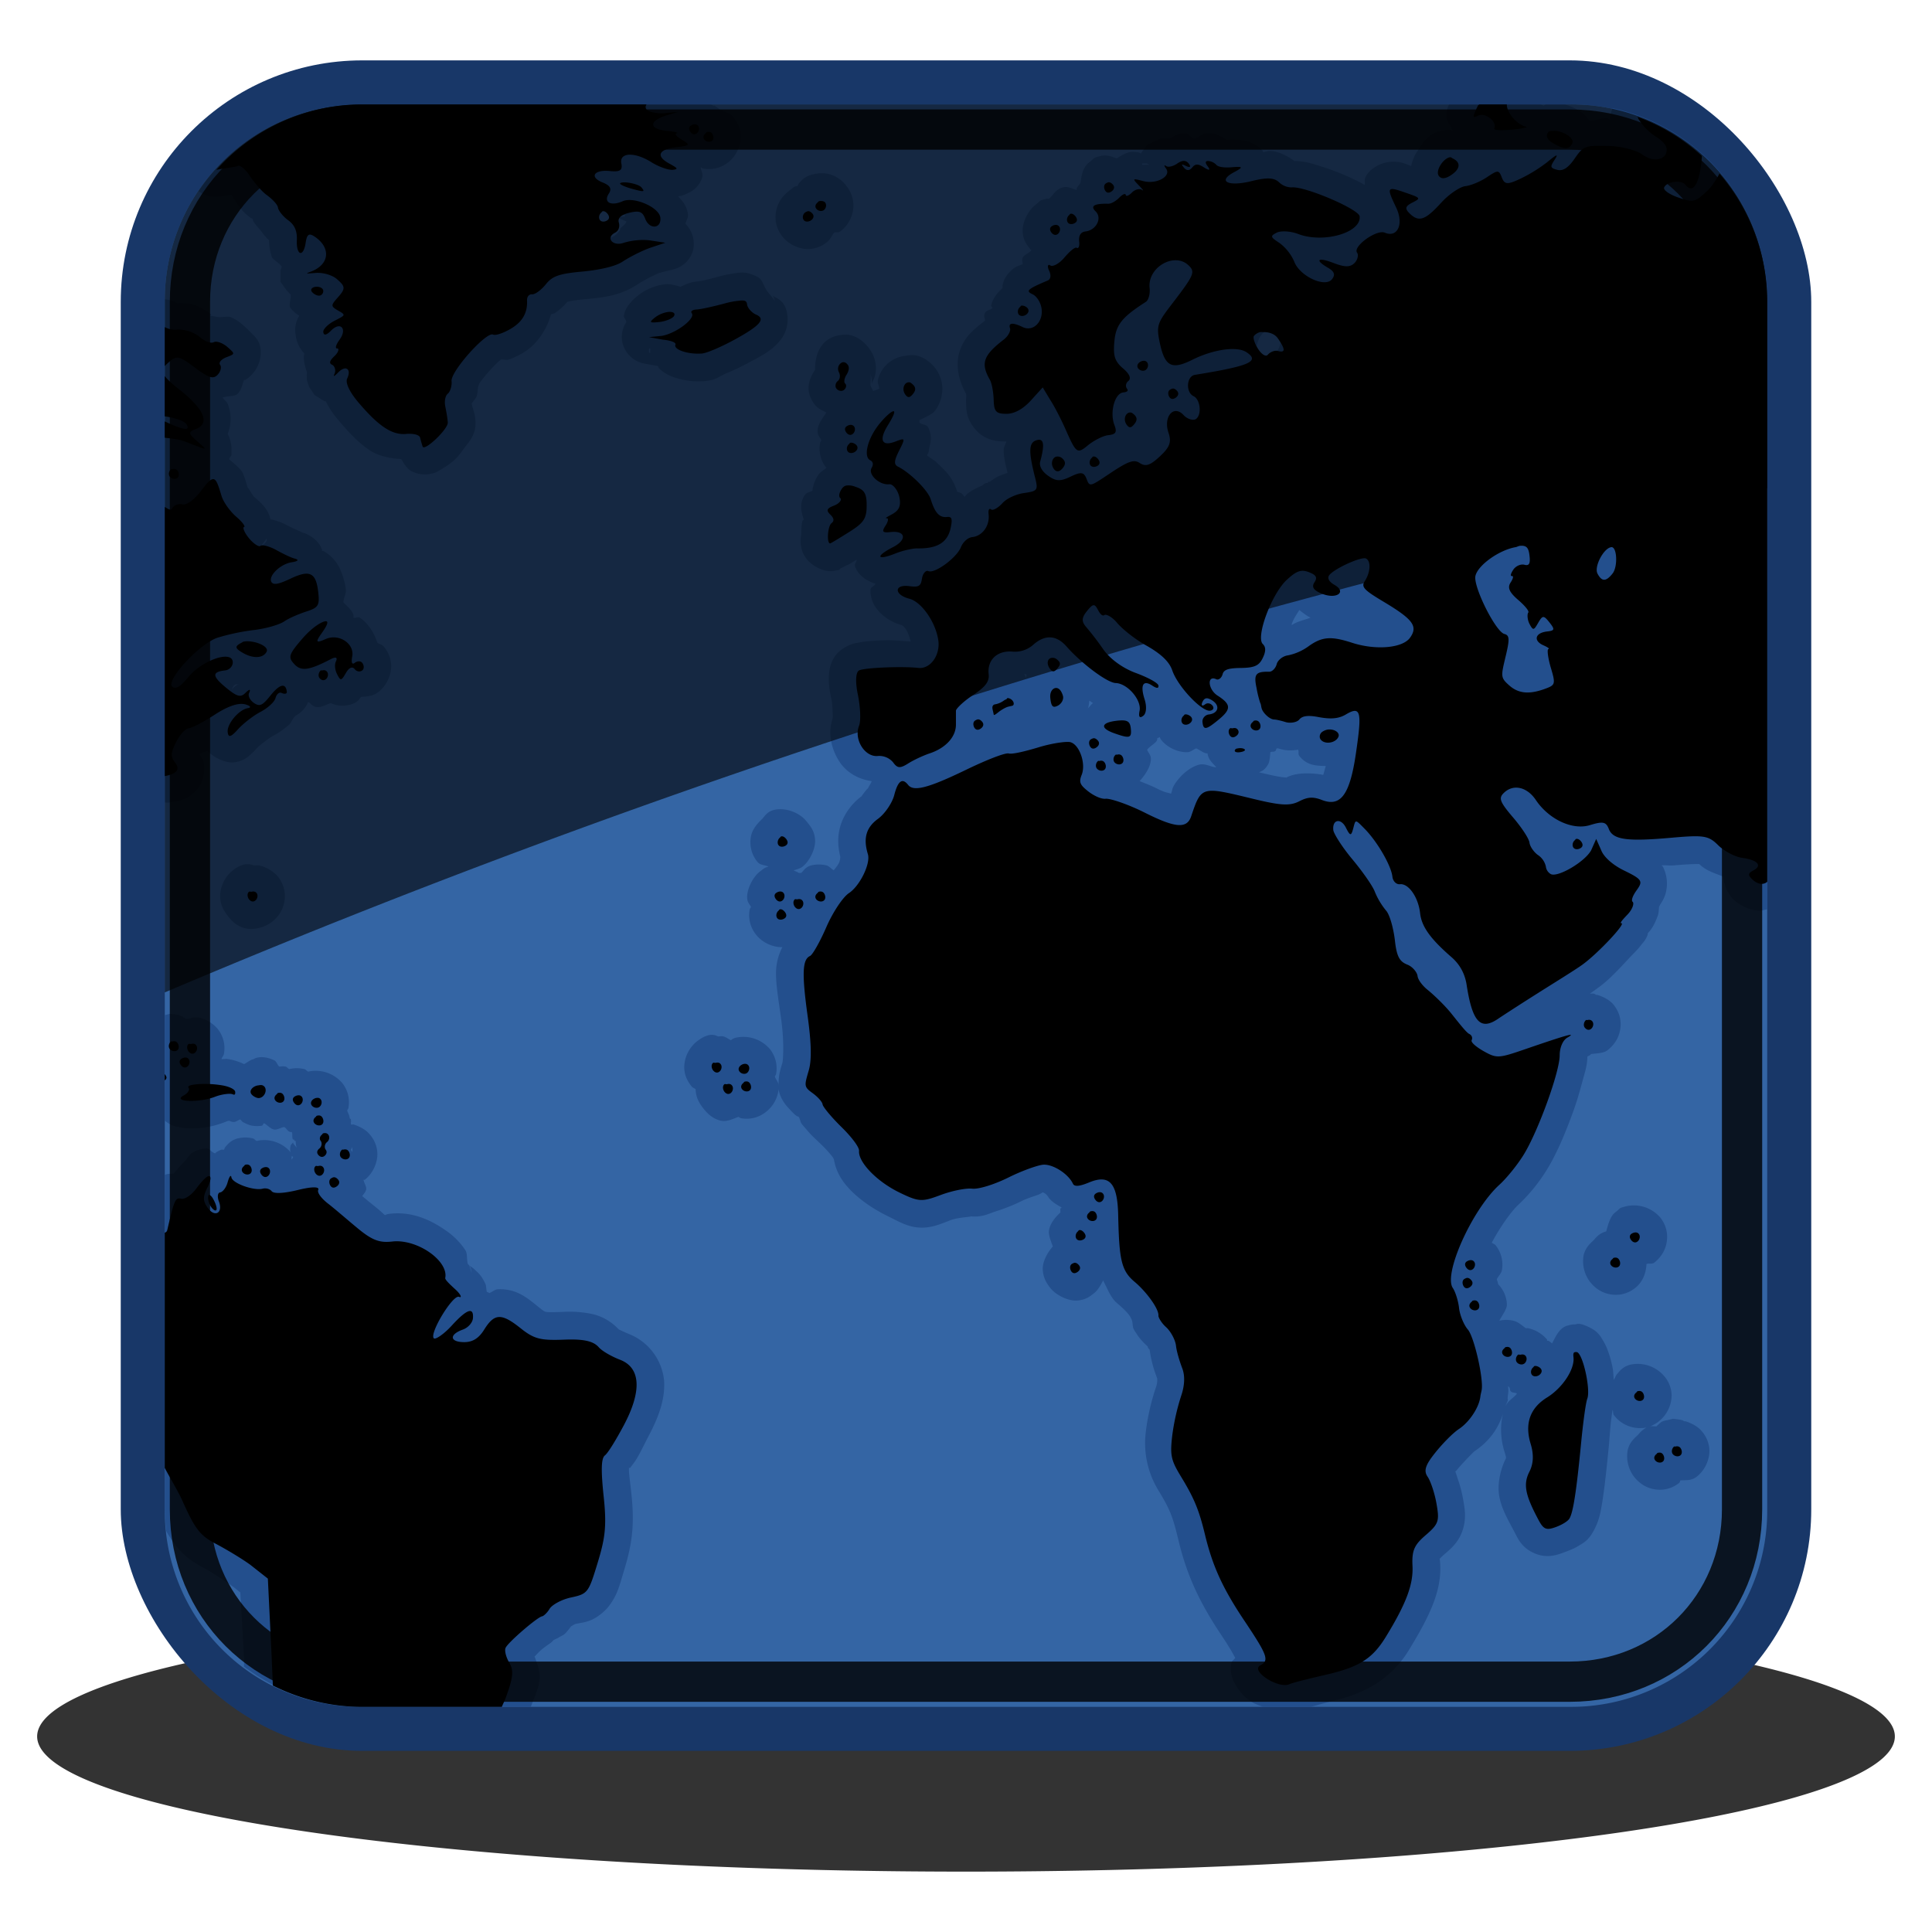   <svg xmlns="http://www.w3.org/2000/svg" version="1" viewBox="0 0 48 48">
      <defs>
        <radialGradient
          id="radialGradient2666"
          cx="24.377"
          cy="45.941"
          r="23.077"
          gradientTransform="matrix(1 0 0 .146 0 39.255)"
          gradientUnits="userSpaceOnUse"
        >
          <stop offset="0" stopColor="#2e3436"></stop>
          <stop offset="1" stopColor="#2e3436" stopOpacity="0"></stop>
        </radialGradient>
        <linearGradient
          id="linearGradient2904"
          x2="0"
          y1="4.219"
          y2="43.781"
          gradientUnits="userSpaceOnUse"
        >
          <stop offset="0" stopColor="#fff" stopOpacity="0.8"></stop>
          <stop offset="1" stopColor="#fff" stopOpacity="0"></stop>
        </linearGradient>
        <linearGradient
          id="linearGradient2807"
          x1="4.094"
          x2="15.298"
          y1="-58.012"
          y2="33.906"
          gradientTransform="translate(0 -1.5)"
          gradientUnits="userSpaceOnUse"
        >
          <stop offset="0" stopColor="#eeeeec"></stop>
          <stop offset="1" stopColor="#eeeeec" stopOpacity="0"></stop>
        </linearGradient>
        <radialGradient
          id="radialGradient3868"
          cx="24.708"
          cy="44.415"
          r="19.906"
          gradientTransform="matrix(1.102 -1.477 1.699 1.268 -75.711 25)"
          gradientUnits="userSpaceOnUse"
        >
          <stop offset="0" stopColor="#d3d7cf"></stop>
          <stop offset="1" stopColor="#eeeeec"></stop>
        </radialGradient>
      </defs>
      <g>
        <path
          fill="url(#radialGradient2666)"
          d="M47.454 45.941a23.077 3.359 0 11-46.154 0 23.077 3.359 0 1146.154 0z"
          opacity="0.8"
          transform="translate(-.377 -2.8)"
        ></path>
        <rect width="42" height="42" x="3" y="1.5" fill="#183768" rx="6"></rect>
        <path
          fill="#3465a4"
          d="M9 4.094A4.869 4.869 0 004.094 9v30A4.869 4.869 0 009 43.906h30A4.869 4.869 0 0043.906 39V9A4.869 4.869 0 0039 4.094H9z"
          transform="translate(0 -1.5)"
        ></path>
        <g>
          <path
            fill="#204a87"
            d="M9 2.594A4.856 4.856 0 004.937 4.75a.68.68 0 00.563.125c.064-.012.16-.017.25-.031.121.176.216.38.469.562.021.016.043.02.062.032.003.004-.002.028 0 .03.055.114.134.182.188.25.067.085.129.178.218.25-.004.138.02.261.063.407.02.072.19.155.25.25-.013.045-.031.094-.031.094V7l.156.219s.054.058.094.094c.02.124-.059.268 0 .343a.839.839 0 00.218.188.668.668 0 00-.093.468.8.8 0 00.218.47c-.036.117.006.3.063.468.011.033-.017.063 0 .094 0 .032-.007.046 0 .094s.062.186.063.187l.125.188.25.156c.002.005.028-.006.03 0 .084.167.18.312.313.469.273.32.501.564.781.75.226.148.508.2.782.218.074.123.15.256.281.313a.728.728 0 00.406.062c.183-.03.244-.084.313-.125.136-.082.244-.155.344-.25s.163-.196.25-.312c.043-.058.114-.136.156-.219s.102-.176.094-.406c-.008-.195-.07-.315-.094-.438.026-.06.108-.132.125-.187.02-.069.023-.146.031-.219l.031-.094c.056-.085.149-.199.25-.312s.22-.232.281-.281c.042-.019.15.012.188 0 .131-.043.228-.093.344-.157.336-.185.608-.563.719-.969.017-.015.076-.018.093-.03a1.57 1.57 0 00.313-.282c.024-.009.145-.038.406-.063.478-.045.898-.08 1.344-.375a3.88 3.88 0 01.531-.28l.375-.095a.67.67 0 00.469-.468.707.707 0 00-.188-.657c.01-.077.07-.148.063-.218-.027-.24-.143-.352-.25-.47.046-.001.083 0 .218-.062.089-.04.277-.12.375-.375.045-.114-.016-.176-.03-.28.02.005.04.026.062.03.186.034.413.01.625-.156.23-.18.32-.466.312-.656s-.071-.32-.187-.469c-.078-.099-.225-.135-.344-.187-.031-.04-.084-.06-.125-.094-.013-.003-.018.002-.031 0-.02-.015-.042-.019-.063-.031H9zm27 0c-.023.06-.065.129-.062.312.001.077.087.218.156.344-.055-.008-.061-.038-.125-.031-.481.05-.614.315-.75.531a.96.96 0 00-.157.375c-.091-.032-.167-.072-.281-.094a.873.873 0 00-.312 0c-.148.023-.412.132-.53.344-.052.093-.021.144-.032.219a5.396 5.396 0 00-.594-.282 5.955 5.955 0 00-.624-.218A1.716 1.716 0 0032.157 4c-.17-.128-.397-.24-.594-.25-.068-.004-.123.026-.187.031-.006-.01.005-.024 0-.031-.027-.035-.067-.07-.094-.094-.054-.049-.113-.071-.156-.094-.085-.044-.143-.053-.187-.062-.09-.018-.114-.03-.157-.031-.086 0-.168-.007-.25 0-.037.003-.068-.001-.063 0-.028-.014-.065-.051-.093-.063-.117-.048-.205-.12-.437-.094-.045.005-.127.074-.188.094-.02.007-.041.022-.062.031-.01-.004-.022.004-.031 0-.085-.034-.128-.123-.219-.125-.171-.003-.266.07-.375.125-.027-.005-.056.003-.094 0s-.124 0-.125 0l-.344.157s-.093.126-.156.218c-.028-.005-.043-.028-.094-.03-.067-.005-.169-.048-.406.093-.028.016-.058.03-.094.062-.122-.038-.25-.104-.406-.062-.21.056-.11.023-.282.156-.173.136-.19.333-.218.5-.01.056-.096.11-.094.156v.032c-.111-.027-.212-.098-.344-.063-.162.044-.217.149-.281.219a.684.684 0 01-.063.062c.002-.001-.035.006-.031 0-.008.002-.024-.002-.031 0-.21.057-.111.023-.281.157-.168.13-.325.43-.313.656s.11.339.188.437c.007.01.023.022.03.032-.067.078-.197.119-.218.187-.027.086.005.094 0 .156-.082.043-.164.043-.281.157-.07.067-.178.168-.219.375-.005.005.006.026 0 .031-.007.007.007.025 0 .031-.14.131-.251.273-.281.438-.004.02.033.041.031.062-.064.057-.149.043-.187.125-.041.086.008.116 0 .188-.263.204-.506.391-.625.75-.13.39.006.799.156 1.062.01.054-.002.133 0 .188.005.183-.007.439.25.719.256.28.576.28.75.28-.013.065-.06.132-.063.188-.008.2.048.39.094.594-.149.045-.3.104-.437.219-.008.006-.024-.007-.032 0-.015 0-.016.029-.031.031-.01.001-.022-.002-.031 0-.033.01-.05.024-.063.031l-.031.031c-.174.072-.378.176-.437.282-.04-.03-.053-.074-.094-.093-.045-.02-.055-.02-.094-.031-.12-.385-.303-.525-.5-.72-.075-.073-.171-.12-.25-.187.008-.019.022-.041.031-.062.017-.043.014-.072.031-.156s.08-.242-.031-.47c-.041-.084-.144-.065-.219-.124.002-.006-.002-.026 0-.031.007-.004-.006-.029 0-.032.165-.08.325-.155.375-.219a.905.905 0 00.188-.656.867.867 0 00-.312-.562.819.819 0 00-.282-.157c-.14-.043-.289-.008-.344 0a.779.779 0 00-.656.594c-.02.072.03.143.031.219-.044.027-.11.037-.156.062.008-.043-.063-.104-.063-.156 0-.091.02-.185 0-.281.033.11.038.205.032.25.036-.078.078-.147.093-.25a.808.808 0 00-.156-.625c-.09-.116-.27-.321-.563-.344.046.004-.102-.007-.25.031-.398.104-.537.476-.53.844-.18.265-.25.558 0 .875.074.096.181.131.28.188-.1.144-.227.308-.218.468.006.113.06.144.094.22-.006.02-.028.04-.032.062a.767.767 0 00.157.625c-.075.054-.16.114-.188.156a.89.89 0 00-.156.375v.031c-.09.062-.17.017-.25.219-.07.172-.015.356.031.5-.002.009-.029.023-.031.031-.032.113-.025.21-.031.313-.007.102-.032.2 0 .343.015.073.029.147.125.282s.384.342.656.312c0 0 .13-.023.156-.031.026-.008.018-.026.031-.031.026-.011.05-.025.063-.032.026-.013.044-.02.063-.032.037-.02.079-.034.125-.062l.156-.093c.002.078-.07.09-.031.187.075.186.231.29.343.344.071.034.108.054.157.062-.026.07-.125.08-.125.157-.002.336.196.54.343.656.14.11.281.176.438.219a.316.316 0 01.094.093c.064.093.1.22.125.313-.212-.01-.428-.04-.657-.031a7.3 7.3 0 00-.468.031c-.07.008-.12.018-.188.031s-.129.015-.281.094c-.233.12-.328.284-.375.406s-.056.216-.063.313c-.013.193.018.38.063.593.023.108.026.243.031.344.003.05.001.102 0 .125-.13.39-.026.77.157 1.063.158.254.445.45.812.5-.013.057-.079.129-.094.187.012-.045-.171.199-.156.188-.234.17-.444.444-.531.75-.075.261-.059.51 0 .75a.39.39 0 01-.032.156c-.054.11-.17.218-.125.187-.067-.036-.12-.111-.187-.125a.816.816 0 00-.375 0c-.142.039-.18.118-.25.188-.004.003-.027-.003-.031 0a.175.175 0 01-.032 0c-.037-.03-.083-.04-.125-.063.075-.029.15-.039.22-.093.167-.131.324-.43.312-.657s-.11-.339-.188-.437c-.056-.072-.121-.146-.25-.219s-.367-.154-.593-.094c-.163.044-.218.149-.282.22-.14.13-.251.272-.281.437a.767.767 0 00.156.625c.077.097.184.078.282.125-.087.022-.086.02-.22.125-.167.13-.324.43-.312.656.006.113.06.144.094.219-.005.021-.027.04-.031.062a.767.767 0 00.156.625c.18.231.467.32.656.313a1.413 1.413 0 00-.156.563c-.015.318.05.68.125 1.218.085.618.045 1.046.031 1.094-.047.16-.104.318-.093.562-.004-.09-.068-.145-.094-.22.005-.021.027-.04.03-.062a.767.767 0 00-.155-.625.867.867 0 00-.844-.281c-.091.024-.098.051-.125.062-.063-.032-.126-.081-.188-.094-.053-.01-.079 0-.125 0-.04-.006-.192-.14-.531.125a.837.837 0 00-.313.657c.008.19.072.32.188.468.02.025.07.038.094.063.008.19.071.32.187.469.092.117.22.26.438.312.144.034.292-.04.437-.094.022.006.04.028.063.032.186.034.413.01.625-.157a.821.821 0 00.312-.562c.024.17.127.336.219.437s.154.172.219.22c.022.015.055.022.062.03.022.024.046.131.063.157.044.065.104.124.156.187.104.125.235.238.375.375.102.1.2.214.25.281.025.034.036.072.031.063.06.328.217.553.406.75.246.254.58.482.938.656.257.125.476.264.781.281.306.017.537-.096.781-.187.197-.074.59-.082.47-.094.309.032.452-.06.655-.125s.425-.15.625-.25c.134-.067.277-.109.407-.156.09-.033.103-.056.125-.063.01.002.033.013.062.032s.05.05.063.062c.066.125.214.206.343.281-.005.017-.027.014-.03.032-.005.02.002.042 0 .062-.008.007.006.025 0 .031-.141.131-.252.273-.282.438-.022.12.045.263.094.406-.156.175-.257.402-.25.563.008.19.071.32.187.468.131.168.43.325.656.313s.34-.11.438-.188c.083-.065.157-.188.219-.312.107.207.193.436.343.562.088.074.233.201.313.313.04.056.055.11.063.125.014.051.017.154.03.187.029.067.062.104.095.157.065.104.166.21.28.312-.045-.041.01.057.032.063.035.283.116.529.188.718-.007-.016.02.068-.032.22-.101.293-.204.7-.25 1.093a2.248 2.248 0 00.313 1.469c.307.504.36.674.5 1.25.2.826.493 1.491 1.062 2.343.232.347.298.482.344.563-.025.052-.083.068-.094.125a.734.734 0 00.094.531c.132.231.262.344.406.438.082.053.185.085.281.125h1.188c.169-.043.389-.108.594-.157.876-.207 1.462-.625 1.844-1.25.517-.846.813-1.462.781-2.125-.007-.159-.018-.154-.031-.125s.002-.019.125-.125c.178-.153.374-.317.469-.625s.04-.552 0-.782a3.158 3.158 0 00-.125-.468c-.021-.062-.04-.131-.063-.188.017-.024.006 0 .032-.031.135-.169.427-.462.437-.469.392-.261.636-.608.75-1.062-.114.347-.105.72 0 1.062.041.135.05.152.031.188-.129.255-.215.63-.156.937s.203.55.375.875c.082.155.172.39.5.531s.588.028.75-.03c.12-.045.233-.088.344-.157s.24-.124.375-.375c.134-.251.17-.435.219-.75s.097-.735.156-1.344c.023-.243.036-.494.062-.687.013-.097.021-.163.032-.22.02.039.007.095.03.126a.806.806 0 00.5.312.829.829 0 00.313 0c-.102.053-.173.136-.218.188-.1.091-.208.192-.25.375a.85.85 0 00.156.656c.142.181.313.279.5.313s.413.01.625-.157c.022-.017.012-.043.031-.062.138-.01.27.013.406-.094.231-.18.32-.466.313-.656a.756.756 0 00-.188-.469c-.094-.12-.262-.205-.406-.25-.004-.002-.023.004-.031 0-.02-.008-.023-.02-.063-.031a2.25 2.25 0 00-.22-.031s-.075.02-.125.031-.093.017-.125.031c-.064.029-.09.067-.125.094-.013.01-.019.02-.031.031-.05.006-.118-.01-.156 0a.837.837 0 00.531-.781.756.756 0 00-.187-.469.867.867 0 00-.844-.28c-.174.046-.254.15-.313.218-.04.037-.058.106-.093.156-.013-.103-.01-.21-.032-.312a2.71 2.71 0 00-.125-.438c-.028-.073-.072-.165-.125-.25s-.11-.202-.343-.312c-.255-.121-.287-.065-.344-.063-.058.002-.06-.005-.188.031-.197.056-.289.277-.375.438-.028-.015-.063-.05-.093-.063-.007-.002-.025.003-.032 0-.007-.01.008-.02 0-.03a.863.863 0 00-.468-.282c-.027-.005-.037.003-.062 0-.1-.076-.205-.166-.313-.187a.76.76 0 00-.343 0c.074-.141.192-.29.187-.407a.756.756 0 00-.188-.468c-.008-.011-.021-.021-.03-.032-.001-.044-.024-.08-.032-.125.037-.073.11-.139.125-.218a.767.767 0 00-.156-.625c-.023-.029-.066-.037-.094-.063.202-.38.484-.78.656-.937a4.3 4.3 0 00.75-.938c.227-.38.44-.894.625-1.406.092-.256.158-.493.219-.719.058-.215.122-.394.125-.625.023-.017.05-.014.094-.062.146-.02.306-.016.406-.094.181-.142.278-.313.313-.5s.01-.413-.157-.625c-.094-.121-.262-.205-.406-.25-.004-.002-.023.003-.031 0-.02-.008-.023-.02-.063-.031-.024-.007-.052.003-.093 0 .064-.043.169-.121.218-.157.27-.194.517-.47.75-.718.117-.125.226-.226.313-.344.043-.059.099-.098.156-.25.002-.005-.002-.026 0-.031.125-.13.19-.275.25-.438.023-.062.022-.131.031-.219.01-.013.02-.048.032-.062a.971.971 0 00.125-.25.93.93 0 00-.063-.688c-.012-.02-.02-.012-.031-.03.115-.01.179.011.312 0 .395-.036.605-.035.625-.032.177.175.392.226.594.312.019.129.052.277.094.344.063.103.107.172.156.219.147.142.35.248.594.281.081.011.168-.017.25-.031V7.499c0-2.376-1.624-4.338-3.844-4.813-.031.088-.07.188-.063.283-.023 0-.04-.031-.062-.032-.158-.003-.298.052-.438.063-.08-.088-.141-.17-.22-.219a1.422 1.422 0 00-.405-.187h-.469c-.012.002-.047.028-.062.031-.019-.015-.043-.019-.063-.031h-2.28zm-7.625 1.468c.064-.002.125 0 .125 0s.033.025.063.032c-.06-.003-.127.002-.188 0 .003-.01-.004-.023 0-.032zm-7.844.25a.88.88 0 00-.375.032c-.174.047-.253.15-.312.218-.01.012-.026.056-.032.063-.002.003-.03-.002-.03 0-.06.016-.07.032-.188.125-.181.142-.279.313-.313.5s-.01.413.156.625c.181.23.467.32.657.313A.755.755 0 0020.563 6c.059-.046.105-.145.157-.219.054-.024.104.01.156-.031a.812.812 0 00.313-.5.767.767 0 00-.157-.625.775.775 0 00-.5-.313zm8.875.032c.03.044.038.155.063.187.001.003-.025-.004-.063-.093-.006-.015.008-.072 0-.094zm-14.594.562c.006.01.026.022.031.031a.648.648 0 00.094.125c.058.058.092.073.125.094.066.043.11.073.156.094.093.04.18.066.282.094 0 .002.03-.003.03 0 .002.01 0 .022 0 .03-.08.02-.164.001-.25.032.04-.014.173.052.282.094-.013.075-.107.12-.156.187.003.008-.003.024 0 .032-.06.063-.104.148-.25.187a.606.606 0 01-.437-.062.523.523 0 01-.157-.125c-.034-.045-.084-.11-.093-.282a.708.708 0 01.219-.5c.04-.032.086-.014.125-.03zm3.5 1.875a3.47 3.47 0 00-.468.094 8.48 8.48 0 01-.375.094c-.117.025-.253.034-.188.03-.099.006-.239.06-.375.126-.147-.045-.275-.074-.375-.063a1.33 1.33 0 00-.719.313c-.042.035-.074.055-.156.156-.04.051-.118.124-.156.313-.009.043.057.1.062.156-.122.188-.15.418-.062.625s.28.363.5.406l.344.063c.014.013.018.05.031.062.146.128.258.18.375.219.234.079.479.115.75.094.294-.023.36-.114.531-.188a6.23 6.23 0 00.532-.25c.34-.186.58-.291.812-.562a.836.836 0 00.156-.782c-.077-.231-.22-.27-.343-.343.022.027.048.034.062.156-.008-.075-.15-.194-.22-.313s-.09-.248-.218-.312c-.256-.128-.388-.106-.5-.094zm-14.218.656V19.938c.044 0 .081.01.125 0 .214-.041.472-.048.719-.375.123-.163.16-.43.125-.625-.017-.092-.062-.123-.094-.188-.004-.009.005-.023 0-.031.004-.006.028.005.031 0l.063-.032c.033-.014.061-.015.094-.03.144.164.475.321.687.28.233-.044.304-.127.375-.187.072-.06.13-.124.188-.188.036-.04.3-.241.375-.28A1.96 1.96 0 007.188 18c.044-.04.08-.14.125-.187.01-.01.021-.02.031-.032a.676.676 0 00.313-.343c.066.04.096.103.187.125.125.029.245-.056.375-.094a.692.692 0 00.344.062c.292-.035.343-.13.406-.218.155-.008.299-.016.438-.125.23-.181.32-.467.312-.657a.758.758 0 00-.187-.469c-.044-.055-.102-.054-.157-.093-.078-.255-.242-.496-.437-.625-.043-.028-.11.023-.156 0-.004-.025.007-.033 0-.062-.03-.113-.147-.216-.25-.313 0-.103.071-.23.062-.312a1.744 1.744 0 00-.125-.468.962.962 0 00-.437-.5c-.011-.006-.02.004-.032 0-.003-.011.004-.022 0-.032a.629.629 0 00-.25-.312c-.14-.093-.213-.108-.28-.125.115.029-.157-.071-.313-.157a1.583 1.583 0 00-.407-.156c-.008-.002-.022.002-.03 0a.716.716 0 00-.126-.281c-.083-.114-.173-.189-.281-.281-.04-.035-.178-.291-.157-.219-.037-.125-.07-.247-.125-.375-.036-.085-.197-.222-.343-.344.023-.045.062-.093.062-.094v-.219s-.018-.115-.03-.155c-.014-.04-.02-.069-.032-.094-.026-.052-.014-.035-.032-.063a.996.996 0 000-.75c-.027-.064-.092-.099-.125-.156.139-.046.305-.02.375-.094.096-.099.11-.221.157-.343.001-.005.03.004.031 0a.808.808 0 00.375-.563c.058-.384-.154-.523-.219-.594a2.069 2.069 0 00-.156-.156c-.123-.108-.223-.193-.375-.25-.066-.024-.22.016-.313 0-.06-.01-.126-.028-.187-.031.009-.001.023-.03.031-.031-.252-.192-.478-.308-.844-.282a.677.677 0 00-.312-.093zm27.781.594c.031.006.032.032.031.031-.054-.014-.087-.01-.125 0s-.081.028-.125.032c.011-.004.022-.03.032-.032.046-.01.064.003.093 0 .031-.002.078-.034.094-.03zm-.344.156a.78.78 0 01.219.063c.09.057.067.07.062.062.004.014-.001.02 0 .063.003.064.036.206-.125.406-.091.115-.129.1-.25.125-.041.009-.04-.005-.062 0-.028-.02-.072-.05-.125-.094-.011-.016-.03.002-.031-.124 0-.094.02-.24.125-.376.056-.072.12-.087.187-.124zm-15.406.47c.006-.002.026 0 .031 0 .004.044-.01.084 0 .124-.007-.017-.025-.012-.03-.031-.01-.03.003-.062 0-.094zm-9.5 4.718c-.01.024.016.036 0 .062-.05.086-.147.153-.25.22.092-.076.19-.185.25-.282zm25.656 1.781c.095.073.195.154.281.188-.156.061-.344.097-.468.187.004-.012-.005-.019 0-.031.056-.151.114-.223.187-.344zm-6.843 1.594c.02-.003.044.004.063 0 .011.029-.014.067 0 .094-.026-.018-.034-.08-.062-.094zM5.875 17c.017 0 .044.006.063 0-.087.027-.123.086-.188.125.023-.022.043-.079.063-.094.038-.028.045-.032.062-.03zm21.188.406c.031.02.063.046.094.063-.044.024-.08.086-.125.125a.793.793 0 00.031-.188zm1.75.907c.015.023.014.04.031.062.181.231.467.32.657.313.09-.004.143-.068.218-.094.11.047.188.125.282.125.017.153.129.242.218.344-.133-.003-.277-.108-.437-.063-.274.077-.52.34-.625.531-.037.068-.037.126-.063.188-.098-.034-.128-.017-.343-.125-.148-.074-.296-.13-.438-.188.164-.176.288-.398.281-.562-.004-.09-.068-.143-.094-.218.083-.104.233-.168.25-.25.004-.016-.002-.017 0-.031.015-.012.05-.021.063-.032zm2.906.28c.01.004.023-.002.032 0 .191.06.335.062.5.032.025.053-.008.107.03.156.193.246.432.243.657.25-.021.067-.055.2-.062.22-.3-.053-.664-.062-.907.062-.032.016.024.004-.062 0s-.288-.043-.625-.125c.073-.037.126-.04.218-.187.047-.076.05-.195.062-.313.044-.022.083.002.125-.031.023-.017.012-.044.032-.063zM6.157 21.47c-.085-.001-.205.023-.375.156-.23.181-.32.467-.312.656s.071.32.187.47c.092.117.22.26.438.312s.494-.03.656-.157a.806.806 0 00.313-.5.767.767 0 00-.157-.625.876.876 0 00-.47-.28c-.053-.01-.078.001-.124 0-.02-.003-.07-.03-.156-.03zM4.22 25.188s-.075.02-.125.031v2.625c.173.135.26.14.343.157.084.017.147.028.219.031.287.012.604-.025.937-.156.022-.009.067-.028.094-.031.046.01.058.031.125.031.045 0 .102-.048.156-.063.022.013.04.051.063.063.11.055.209.123.468.094.036-.004.03-.055.063-.063.084.048.157.14.25.156.075.014.164-.052.25-.062.061.035.075.106.156.125.001.002.03-.002.031 0 .026.06-.004.142.032.187 0-.005.03.006.03 0 .005.005-.003.027 0 .032.007.007.025-.007.032 0 .007.066.009.124.031.187-.018-.058-.098-.103-.093-.156-.016.04-.053.048-.063.094a.309.309 0 000 .156.86.86 0 00-.843-.28c-.035-.014-.06-.057-.094-.063a.816.816 0 00-.375 0c-.174.046-.253.15-.312.218-.016.014-.017.047-.032.062-.028.006-.044-.006-.062 0a.734.734 0 00-.125.063c-.02.01-.016.02-.031.03-.089-.025-.149-.132-.22-.124-.413.046-.44.222-.53.313-.09.09-.167.169-.25.28-.019.026-.044.04-.032.032-.082.008-.139-.001-.218.032V37.5c0 .171.014.334.03.5.005.008-.003.024 0 .031.076.138.162.257.25.375.179.237.416.405.657.532.22.115.588.36.781.5l.157.125.093 1.625c.004.092-.003.15 0 .218.819.613 1.821 1 2.938 1h4.187c.095-.253.194-.453.219-.687.02-.183-.058-.384-.125-.563.05-.048.098-.107.156-.157.093-.079.185-.14.25-.187.032-.024.06-.061.063-.063.029-.018.103-.047.125-.062.058-.04.117-.056.156-.094.053-.052.11-.123.156-.187.038-.02.079-.053.125-.063.113-.024.23-.032.375-.094s.328-.2.438-.343c.218-.285.264-.514.375-.875.194-.637.272-1.112.187-1.906-.031-.295-.064-.512-.062-.625v-.032c.003-.004.027.005.03 0 .049-.066.11-.141.157-.218.096-.155.182-.344.281-.532.257-.486.433-.927.406-1.407a1.393 1.393 0 00-.844-1.156 4.771 4.771 0 01-.28-.125c-.029-.032-.044-.033-.032-.03a1.28 1.28 0 00-.594-.345 2.692 2.692 0 00-.75-.062c-.28.011-.397.01-.437 0s-.049-.014-.188-.125c-.272-.217-.533-.454-1-.437-.086.003-.137.066-.218.094-.018-.016-.044-.017-.063-.032-.014-.068-.014-.149-.031-.187-.094-.21-.17-.273-.281-.375-.052-.047-.099-.068-.125-.094.022.025.048.08.062.188a3.73 3.73 0 00-.062-.188c-.005-.013-.027-.018-.032-.031-.036-.114-.006-.256-.062-.344a1.8 1.8 0 00-.5-.5c-.378-.264-.837-.467-1.375-.407-.099.011-.11.037-.125.032-.015-.006-.068-.065-.218-.188-.104-.085-.224-.179-.344-.281.03-.057.076-.083.094-.157.02-.083-.05-.16-.063-.25.01-.007.021.008.031 0 .231-.18.32-.466.313-.656a.755.755 0 00-.188-.468c-.094-.121-.262-.206-.406-.25a.271.271 0 01-.063 0c-.005-.01.006-.021 0-.031-.01-.02.013-.043 0-.063v-.031c0-.016-.03-.017-.03-.032-.007-.071-.042-.125-.063-.187.005-.022.027-.041.03-.063a.767.767 0 00-.155-.625.867.867 0 00-.844-.281c-.034-.013-.06-.056-.094-.063a.832.832 0 00-.375 0c-.034-.012-.06-.055-.093-.062-.068-.014-.102-.002-.157 0-.051-.044-.065-.128-.125-.156-.331-.157-.526-.028-.5-.032-.094.015-.17.089-.25.126a1.396 1.396 0 00-.406-.126c-.054-.009-.103.007-.156 0 .014-.042.054-.08.062-.124a.769.769 0 00-.156-.626.873.873 0 00-.469-.281c-.053-.01-.079 0-.125 0-.013-.002-.14.04-.187.031-.021-.01-.041-.023-.063-.031-.013-.005-.018-.027-.031-.031-.005-.002-.023.003-.031 0-.02-.008-.023-.021-.063-.031a1.96 1.96 0 00-.218-.031zM8.75 28.5c0 .042.014.086 0 .125 0-.024-.028-.04-.03-.063.01-.02.022-.04.03-.062zm-1.5.218c.005.014.028.016.032.031-.01.022-.025.04-.032.062-.013-.032-.001-.062 0-.093zm33.156 1.25c-.21.057-.11.023-.28.157-.12.093-.173.296-.22.468-.173.047-.253.151-.312.22-.099.09-.207.192-.25.374a.85.85 0 00.156.656c.142.182.313.279.5.313s.413.01.625-.156c.209-.164.274-.409.281-.594.06-.025.142.004.188-.031.181-.142.278-.314.312-.5s.01-.413-.156-.625a.867.867 0 00-.844-.282zm-2.937 4.47c.013.005.018.025.031.03.02.034.006.062.031.094.042.054.107.025.157.063-.089.113-.229.177-.282.312.014-.066.056-.115.063-.187-.007.071-.02.001 0-.125.014-.084 0-.122 0-.188z"
            opacity="0.8"
          ></path>
          <path
            fill="url(#radialGradient3868)"
            d="M9 2.594a4.85 4.85 0 00-3.625 1.625c.203-.039.507-.075.531-.094.044-.034.174.058.282.219.107.16.295.397.437.5s.273.24.281.312.122.22.25.313c.163.117.23.268.219.5-.017.382.164.435.219.062.03-.201.076-.25.218-.156.416.274.382.7-.093.875-.149.055-.113.049.125.031.19-.014.416.055.531.157.195.172.219.225.031.437-.189.213-.198.23 0 .344.193.11.176.111-.094.25-.16.083-.289.21-.28.28.01.094.08.08.187-.03.235-.244.417-.056.219.218-.093.129-.119.223-.063.22.056-.005.04.09-.062.187-.12.113-.146.18-.063.218.07.034.098.142.063.22-.042.09-.01.073.093-.032.184-.187.333-.083.219.156-.047.1.051.323.281.594.504.593.836.814 1.188.781.165-.015.327.018.344.094s.05.185.062.219c.044.128.631-.431.625-.594-.004-.095-.037-.275-.063-.406s.003-.265.063-.313c.06-.047.106-.199.094-.312-.027-.24.865-1.235 1.03-1.157.062.03.24-.032.407-.125.3-.165.453-.39.438-.718-.005-.093.046-.163.125-.157.078.007.236-.116.343-.25.155-.194.313-.26.875-.312.433-.04.84-.123 1.031-.25.173-.114.479-.271.688-.344l.375-.125-.406-.062a1.67 1.67 0 00-.625.062c-.274.1-.465-.123-.219-.25.093-.048.121-.151.094-.25-.035-.124.065-.2.281-.25.239-.054.309-.016.375.156.105.275.406.245.375-.03-.029-.26-.661-.53-.937-.407-.293.13-.483.024-.344-.188.082-.125.033-.205-.156-.28-.338-.136-.207-.324.187-.282.26.027.313-.028.281-.188-.055-.28.333-.293.75-.03.189.118.43.198.531.187.143-.016.116-.043-.093-.157-.342-.186-.262-.356.187-.406.331-.037.348-.055.126-.187-.13-.077-.186-.14-.126-.157.061-.016-.065-.044-.25-.062-.436-.044-.444-.237-.03-.375l.312-.094-.344.031c-.196.015-.395-.04-.437-.093-.032-.042-.028-.083 0-.125H9zm27.75 0c-.007.014-.024.016-.031.031-.14.285-.136.32 0 .25.178-.092.484.148.406.313-.026.054.181.057.469.03.187-.016.3-.043.343-.062-.23-.05-.475-.315-.5-.531v-.031h-.687zm3.938.312c.01.045.044.088.093.157.092.127.259.274.375.343.117.07.24.191.25.282.03.272-.306.367-.595.156-.158-.116-.529-.212-.874-.219-.55-.012-.598-.001-.813.312-.16.234-.295.32-.437.282-.177-.047-.176-.076-.063-.25.104-.16.055-.137-.187.062a3.729 3.729 0 01-.657.406c-.327.155-.398.152-.469-.03-.072-.19-.1-.185-.375 0-.164.109-.398.203-.53.218s-.406.199-.595.406c-.383.421-.55.503-.78.281-.13-.124-.129-.185.062-.28.217-.11.203-.115-.187-.25-.455-.159-.46-.131-.219.374.197.411.034.758-.281.625-.208-.088-.808.347-.688.5.036.046.017.168-.062.25-.112.116-.25.108-.532 0-.392-.15-.468-.073-.125.125.158.092.178.175.094.281-.174.22-.804-.078-.938-.437a1.145 1.145 0 00-.375-.469c-.226-.146-.22-.167-.062-.25.097-.05.334-.044.531.031.628.242 1.577-.03 1.531-.437-.02-.179-1.368-.754-1.687-.719a.456.456 0 01-.313-.125c-.12-.116-.293-.129-.687-.031-.578.143-.857.006-.438-.219.244-.13.235-.15-.062-.125-.166.015-.33-.005-.375-.062A.303.303 0 0030 4c-.06.007-.054.053 0 .125.08.103.053.125-.093.031-.13-.083-.207-.093-.282 0-.074.093-.147.091-.218 0-.07-.088-.045-.082.062-.031.104.049.125.017.063-.063-.065-.082-.152-.089-.282 0-.104.072-.227.101-.28.063-.054-.038-.05-.006 0 .062.14.192-.233.398-.563.313-.261-.067-.285-.073-.125.094.096.1.152.164.093.125-.058-.04-.175-.015-.25.062-.074.078-.15.108-.156.063-.005-.046-.077-.02-.156.062-.08.082-.199.158-.281.156-.348-.008-.45.056-.313.188.174.168.016.47-.25.5-.125.014-.172.11-.157.25.014.123-.018.182-.062.156-.044-.026-.18.095-.312.25s-.288.228-.344.188c-.056-.041-.083.02-.031.125.054.111.046.217-.032.25-.527.222-.547.262-.375.343.094.045.193.185.22.344.054.33-.203.599-.47.469-.232-.113-.362-.113-.312.031.023.065-.047.197-.156.281-.519.399-.574.596-.344 1 .05.088.088.315.094.5.008.289.06.343.312.344.19.001.393-.101.594-.312l.312-.344.188.312c.106.162.27.483.375.72.27.608.29.63.562.405.135-.111.369-.235.5-.25.19-.02.226-.07.157-.25-.12-.31.002-.787.218-.812.097-.01.136-.04.094-.093-.042-.053-.031-.139.03-.188.076-.058.048-.166-.124-.312-.218-.186-.253-.321-.218-.688.038-.41.2-.597.78-.969.073-.046.109-.217.094-.343-.057-.519.618-.902.969-.563.177.17.134.244-.47 1.031-.303.398-.331.484-.25.875.126.601.289.7.813.438.51-.255 1.103-.346 1.344-.188.347.229.072.344-1.281.563-.21.034-.234.435-.031.531.162.077.209.448.062.563-.066.051-.22.007-.312-.094-.247-.27-.51.043-.375.437.078.232.037.357-.22.594-.253.235-.357.25-.5.156-.141-.093-.29-.035-.718.25-.508.34-.518.354-.594.157-.068-.18-.133-.194-.406-.063-.258.124-.363.113-.562-.031-.144-.103-.217-.237-.188-.344.118-.43.093-.59-.094-.531-.188.06-.202.265-.03.937.077.307.054.327-.282.375-.2.029-.43.137-.531.25s-.236.193-.282.157c-.045-.037-.076.004-.062.125.03.272-.147.533-.406.562-.109.012-.23.12-.282.25-.106.266-.657.668-.812.594-.056-.027-.138.06-.156.187-.027.186-.077.22-.313.188-.383-.052-.386.213 0 .312.301.078.653.58.719 1.032.053.367-.196.723-.5.687-.374-.044-1.335-.007-1.469.063-.076.039-.101.258-.031.593.06.292.083.65.031.782-.135.336.143.785.469.75a.45.45 0 01.375.156c.106.148.17.16.375.031.135-.086.381-.2.531-.25.406-.134.658-.413.657-.718v-.344c0-.045.175-.222.406-.375.311-.205.428-.337.407-.53-.04-.355.211-.596.593-.563a.69.69 0 00.5-.157c.295-.27.584-.265.844.032.35.4 1 .898 1.219.906.295.01.646.422.594.687-.033.162.005.195.093.125.075-.058.088-.228.032-.406-.114-.356-.04-.493.187-.344.11.072.165.079.156 0-.007-.064-.265-.203-.562-.312-.344-.127-.65-.36-.813-.594a7.016 7.016 0 00-.406-.531c-.129-.145-.137-.235 0-.406.156-.196.195-.198.281-.032.05.098.111.16.156.125s.2.051.313.188c.113.137.422.396.719.562.365.205.58.4.656.625.132.39.726 1.024.937 1 .08-.009.108-.067.063-.125-.046-.058-.126-.08-.188-.03-.069.053-.104.024-.062-.063.052-.11.12-.117.25-.032.195.129.143.318-.094.344-.088.01-.166.096-.156.188.023.211.091.197.406-.063.313-.259.307-.377-.031-.594-.24-.153-.268-.518-.031-.406.054.026.131-.03.156-.125.032-.122.16-.152.469-.156.34-.005.443-.067.53-.25.075-.155.082-.266 0-.344-.18-.174.218-1.245.595-1.594.25-.232.365-.266.562-.187.18.071.2.136.125.25-.075.114-.022.197.188.281.362.145.622-.04.312-.219-.143-.082-.19-.174-.125-.25.143-.166.794-.46.906-.406.128.06.114.342-.03.563-.1.15-.002.23.5.53.696.42.829.592.624.876-.186.258-.85.315-1.437.125-.525-.17-.75-.157-1.094.094a1.323 1.323 0 01-.5.218c-.131.017-.256.12-.281.219-.026.099-.11.19-.188.188-.334-.007-.386.061-.312.406a2.6 2.6 0 00.093.375c.014.014.018.07.032.125.03.118.204.28.312.281.042 0 .164.026.281.063.12.037.287.008.344-.063.068-.085.203-.113.469-.062.283.053.493.053.687-.063.383-.228.4-.057.25.969-.15 1.028-.38 1.335-.843 1.156-.22-.085-.35-.078-.563.031-.235.12-.457.108-1.156-.062-1.28-.31-1.275-.321-1.531.437-.106.315-.396.289-1.157-.094-.41-.206-.858-.356-.968-.343-.11.012-.3-.078-.438-.188-.199-.158-.23-.224-.157-.406.112-.28-.056-.753-.281-.812-.09-.024-.445.023-.781.125-.337.102-.66.18-.75.156-.09-.024-.566.166-1.062.406-.95.46-1.304.545-1.438.375-.14-.178-.251-.111-.344.25-.048.191-.229.465-.406.594-.293.213-.37.484-.25.875.073.236-.2.79-.469.968-.16.107-.408.49-.562.844-.154.355-.34.688-.406.719-.187.086-.207.421-.063 1.469.09.645.112 1.1.031 1.375-.11.378-.123.406.094.562.13.094.243.22.25.282.007.06.222.32.469.562s.446.5.437.594c-.023.274.435.756 1 1.031.49.239.564.237 1.032.062.274-.102.617-.173.78-.156.171.018.572-.114.907-.281.323-.161.705-.297.844-.313.246-.027.638.227.75.47.039.083.169.066.406-.032.506-.208.702.02.719.812.024 1.111.077 1.38.406 1.657.29.242.609.674.594.843-.004.04.073.18.187.282.115.102.233.315.25.468s.095.4.157.563c.071.19.056.433-.032.687a5.566 5.566 0 00-.218.97c-.06.505-.03.622.218 1.03.326.535.447.828.594 1.438.186.768.426 1.312.969 2.125.58.867.638 1.005.406 1.125-.255.132.443.587.719.469.12-.052.56-.154.969-.25.801-.19 1.113-.407 1.437-.938.494-.807.679-1.29.656-1.75-.02-.405.054-.532.344-.781.313-.27.327-.35.25-.781-.047-.262-.147-.553-.219-.657-.102-.148-.054-.291.188-.593.169-.212.428-.484.594-.594.262-.175.504-.543.53-.813.006-.047.024-.108.032-.156.048-.291-.19-1.326-.344-1.5-.1-.116-.199-.359-.218-.533s-.09-.403-.156-.5c-.237-.349.482-1.947 1.156-2.562.198-.18.478-.533.625-.781.357-.599.877-2.036.875-2.438 0-.183.073-.37.188-.437.245-.141.02-.08-1.031.281-.668.23-.718.237-1.031.063-.183-.102-.34-.226-.313-.282.027-.056.007-.123-.062-.156-.07-.033-.258-.275-.438-.5s-.46-.486-.594-.594c-.134-.107-.24-.254-.25-.343-.01-.09-.12-.23-.25-.282-.185-.074-.266-.179-.312-.593-.033-.291-.123-.639-.219-.75a1.832 1.832 0 01-.281-.47c-.055-.148-.31-.508-.563-.812-.253-.303-.46-.635-.468-.718-.03-.268.189-.308.312-.063.112.224.133.209.188 0 .054-.208.046-.207.28.031.315.32.658.914.688 1.188.013.115.098.197.188.187.211-.023.455.318.5.72.037.334.258.639.781 1.093.209.182.333.414.375.687.141.919.342 1.143.781.844.1-.068.534-.35.969-.625s.942-.587 1.125-.719c.382-.274 1.1-1.04.969-1.03-.049.003.033-.091.156-.22.123-.128.167-.278.125-.312s0-.15.094-.281c.165-.23.157-.272-.313-.5-.283-.138-.502-.34-.562-.5l-.125-.282-.125.282c-.159.29-.825.677-1 .593a.245.245 0 01-.125-.187.465.465 0 00-.187-.281c-.101-.066-.207-.213-.22-.312-.011-.1-.189-.371-.405-.625-.352-.411-.365-.491-.22-.625.234-.214.567-.133.782.187.319.476.906.76 1.344.625.32-.097.4-.086.469.094.105.276.469.316 1.562.219.805-.071.915-.052 1.156.187.146.145.42.29.594.313.386.051.51.194.281.312-.13.068-.143.111-.031.22.141.135.283.144.375.062V7.5a4.875 4.875 0 00-1.187-3.188c-.091.174-.2.333-.312.437-.297.275-.33.29-.718.156-.223-.077-.374-.188-.344-.25.07-.149.428-.194.53-.062.222.282.374-.159.407-.72a4.754 4.754 0 00-1.593-.968zm-23.47.188a.246.246 0 00-.062.031c-.054.042-.042.102 0 .156.043.054.102.074.156.031.055-.042.074-.133.032-.187-.032-.04-.078-.044-.125-.031zm21.375.156c-.045.004-.101.002-.125.031-.071.091-.037.187.125.281.273.159.396.154.47 0 .066-.142-.272-.328-.47-.312zm-21.032.031c-.015.004-.017.02-.03.031-.054.043-.073.103-.031.157.042.054.133.073.188.031.054-.042.042-.133 0-.188-.032-.04-.079-.043-.125-.03zm18.47.625c-.167.017-.383.34-.281.469.063.08.169.067.312-.031.228-.157.228-.314.032-.407-.023-.01-.04-.033-.064-.03zM15.5 4.531c-.044.001-.097.01-.094.031.003.027.137.085.281.125.342.095.334.076.25-.03-.057-.073-.308-.13-.438-.126zm12.03 0a.246.246 0 00-.062.031c-.054.043-.042.134 0 .188.042.054.102.042.156 0 .054-.042.074-.102.032-.156-.032-.04-.079-.075-.125-.063zM20.345 5c-.016.004-.018.02-.032.031-.054.043-.073.102-.031.157.043.054.134.073.188.03.054-.042.073-.133.03-.187-.031-.04-.108-.044-.155-.031zm-5.375.25c.046-.013.093.022.125.063.042.054.054.113 0 .156-.055.042-.146.054-.188 0-.042-.054-.023-.145.032-.188.013-.01.015-.027.031-.031zm5.093 0a.253.253 0 00-.063.031c-.054.043-.073.134-.03.188.041.054.132.042.187 0 .054-.043.074-.102.032-.157-.032-.04-.08-.075-.126-.062zm6.531.063c-.015.004-.017.02-.03.03-.055.043-.074.134-.032.188.042.054.133.043.188 0 .054-.042.042-.102 0-.156-.032-.04-.079-.075-.126-.063zm-.406.28a.25.25 0 00-.063.032c-.054.042-.042.102 0 .156.043.054.103.074.157.032.054-.043.074-.134.03-.188-.03-.04-.077-.044-.123-.031zM7.843 7.126c-.095.01-.138.068-.093.125s.13.1.187.094c.058-.007.1-.064.094-.125-.007-.062-.092-.105-.188-.094zm10.531.344c-.08.009-.183.019-.343.062-.286.078-.61.151-.719.157-.11.005-.162.046-.125.093.102.13-.399.509-.75.563l-.313.031.344.063c.188.018.337.067.313.124-.052.122.31.246.656.22.13-.01.497-.173.812-.344.639-.35.787-.518.53-.625-.093-.04-.207-.158-.218-.25-.01-.087-.053-.109-.187-.094zm7 .125c-.016.004-.018.02-.03.031-.055.042-.075.133-.033.188.043.054.134.042.188 0 .054-.043.074-.103.031-.157-.032-.04-.109-.075-.156-.062zm-8.78.156a.713.713 0 00-.345.156c-.12.1-.11.119.125.094.165-.017.344-.09.375-.156.036-.076-.047-.106-.156-.094zm-12.5.375v.969l.03-.032c.268-.25.294-.246.75.094.31.23.424.268.532.156.076-.078.105-.195.062-.25-.042-.054.03-.138.156-.187.217-.083.222-.081.032-.25-.113-.1-.272-.162-.344-.125s-.217-.013-.344-.125a.864.864 0 00-.562-.188.522.522 0 01-.313-.062zm27.217.125c.02-.004.042 0 .063 0 .141-.005.293.037.375.156.188.274.191.363 0 .313-.088-.023-.202.034-.25.093-.049.062-.161-.012-.25-.156-.086-.14-.124-.275-.094-.312a.291.291 0 01.156-.094zm-2.937.719a.25.25 0 00-.063.031c-.054.042-.073.102-.03.156.043.054.134.074.188.031s.072-.133.03-.187c-.032-.04-.078-.044-.125-.031zM20.937 9c-.082.022-.154.133-.093.25.041.08.024.175-.032.219-.055.043-.073.133-.03.187.042.054.13.076.187.031.057-.044.069-.125.03-.156-.037-.03-.025-.132.032-.219s.079-.189.03-.25c-.03-.038-.06-.06-.092-.062-.013-.001-.02-.003-.031 0zm-16.844.344v1c.196.026.462.098.532.187.047.06.05.122 0 .125-.096.006-.35-.098-.532-.187v.406c.169.02.354.037.5.094.596.23.583.238.313 0-.226-.2-.245-.231-.032-.313.347-.133.2-.49-.406-.969-.224-.177-.314-.265-.375-.343zm18.468.156c-.102.015-.165.181-.062.312.064.082.11.066.188-.03.077-.098.065-.173-.032-.25-.04-.034-.059-.037-.094-.032zm6.563.156a.246.246 0 00-.063.031c-.054.043-.042.134 0 .188.043.054.103.042.157 0 .055-.042.074-.102.032-.156-.032-.04-.078-.075-.125-.063zm-6.938.563c-.049.015-.155.097-.312.281-.315.37-.437.849-.25.937.067.032.081.105.031.188-.097.16.193.433.438.406.087-.01.211.138.25.313.051.232-.012.343-.188.437-.128.07-.179.096-.125.094.054-.002.035.087-.031.187-.1.153-.067.178.125.157.381-.043.417.194.062.375-.45.23-.404.343.063.156.208-.083.453-.127.531-.125.526.01.771-.156.844-.531.037-.19.03-.264-.094-.25-.193.021-.302-.104-.406-.438-.072-.233-.526-.67-.813-.812-.114-.057-.091-.163.032-.407.157-.309.143-.31-.094-.218-.343.131-.42-.033-.188-.407.154-.248.19-.363.125-.343zm5.875.031c-.102.015-.165.181-.062.312.064.082.11.066.187-.03.078-.098.066-.173-.03-.25-.042-.034-.06-.037-.095-.032zm-6.968.312a.245.245 0 00-.063.032c-.054.042-.042.102 0 .156.043.054.102.074.156.031.055-.042.074-.133.032-.187-.032-.04-.078-.044-.125-.032zm.033.438c-.016.005-.018.021-.032.032-.054.042-.073.133-.03.187.042.054.133.043.187 0 .054-.042.073-.102.03-.156-.031-.04-.108-.075-.155-.062zm5.125.344c-.103.015-.165.182-.063.313.064.081.141.065.219-.032s.066-.172-.031-.25a.163.163 0 00-.125-.03zm.906 0c-.016.004-.018.02-.031.031-.054.043-.074.134-.032.188.043.054.134.042.188 0 .054-.042.042-.102 0-.156-.032-.04-.078-.075-.125-.063zm-22.906.312c-.054.043-.074.134-.031.188.042.054.133.073.187.031.054-.042.043-.133 0-.188-.032-.04-.078-.043-.125-.03-.015.003-.018-.011-.031 0zm1.062.25c-.07-.019-.165.084-.312.282-.166.222-.365.37-.469.343-.095-.025-.214.02-.25.094-.032.067-.091.031-.187-.03v6.687c.3-.058.391-.165.25-.344-.117-.147-.092-.257.031-.5.087-.171.22-.333.312-.344.093-.01.384-.166.657-.344.34-.22.59-.293.75-.25.134.038.153.08.062.094-.22.036-.522.391-.5.594.015.135.07.139.25-.063.124-.138.376-.339.563-.437s.35-.25.375-.344c.024-.095.09-.158.156-.126.066.031.131.023.125-.03-.025-.228-.175-.197-.406.092-.198.248-.265.281-.407.188-.096-.064-.159-.176-.125-.25.047-.1.016-.108-.093 0-.116.114-.205.092-.47-.125-.35-.288-.374-.399-.03-.437.114-.013.199-.117.187-.219-.031-.282-.75-.037-1.094.375-.199.238-.314.323-.406.25-.18-.145.68-1.077 1.125-1.219a5.35 5.35 0 01.875-.187c.303-.033.655-.132.781-.218.126-.087.383-.192.563-.25.283-.092.317-.151.281-.47-.054-.49-.205-.572-.687-.343-.273.129-.412.167-.47.094-.106-.137.2-.455.5-.5.162-.025.187-.063.063-.094-.095-.024-.296-.125-.468-.22-.173-.093-.348-.127-.375-.093-.028.035-.163-.043-.282-.187s-.167-.276-.125-.281-.035-.121-.187-.25c-.152-.13-.325-.362-.375-.532-.074-.245-.118-.387-.188-.406zm15.72.156c-.058.012-.088.037-.126.094-.056.086-.078.18-.03.219s-.024.137-.157.187c-.182.07-.196.12-.094.22.094.09.107.159.031.218-.095.075-.123.51-.03.5.018-.002.232-.133.468-.281.36-.226.436-.329.437-.657.002-.319-.07-.399-.28-.468a.441.441 0 00-.22-.032zm16.718 1.5c.182-.02.228.051.25.25.022.19-.009.25-.125.22-.09-.025-.217.028-.28.124-.064.097-.078.162-.032.156.046-.005.028.066-.031.157-.084.126-.043.239.187.437.165.142.278.277.25.313-.03.036-.025.177.03.282.093.177.11.156.219-.032.108-.187.135-.184.281 0 .136.172.124.198-.062.22-.302.033-.347.231-.094.343.116.051.162.088.125.094-.038.006-.008.233.062.468.114.378.107.422-.093.5-.42.165-.702.147-.938-.062-.222-.196-.211-.225-.094-.719.104-.433.1-.528-.03-.562-.217-.057-.773-1.167-.72-1.438.053-.262.578-.645 1-.719.032-.005.068-.028.094-.03zm2.282.032c.142-.016.166.487.03.656-.16.201-.266.208-.374 0-.089-.172.155-.635.344-.656zm-31.97 1.845c-.104.025-.321.166-.532.406-.37.423-.375.485-.218.656.172.187.375.15.906-.125.131-.068.173-.04.125.062-.038.08-.02.212.031.312.088.17.102.172.219-.03.081-.142.162-.167.219-.095.048.061.133.074.187.031.054-.042.043-.133 0-.187-.042-.054-.128-.047-.187 0-.068.054-.09-.014-.063-.156.064-.321-.328-.58-.656-.437-.244.107-.267.087-.094-.156.162-.228.166-.307.063-.281zm-2 .5c-.034.005-.036.017-.063.03-.161.085-.18.128.031.25.271.157.517.131.594-.03.067-.14-.327-.29-.562-.25zm20.062.406c-.103.015-.134.15-.032.281.064.081.11.066.188-.031.079-.097.067-.141-.03-.219a.162.162 0 00-.125-.031zm-18.155.312c-.054.043-.074.134-.032.188s.103.073.157.031c.054-.042.073-.133.03-.187-.031-.041-.077-.044-.124-.032-.016.004-.018-.01-.031 0zm18.25.437c-.07.013-.142.097-.125.25.023.212.064.251.187.188.091-.047.154-.158.125-.25-.046-.148-.117-.2-.187-.188zm-1.188.25c-.015.001-.018.026-.032.031a.225.225 0 00-.062.032.528.528 0 01-.22.093c-.045.007-.067.048-.062.094.005.046.028.122.032.156.003.035.053-.005.125-.062s.173-.111.218-.125c.045-.014.092-.02.125-.031.034-.012.046-.067 0-.125-.025-.033-.082-.066-.125-.063zm4.406.406c-.016.005-.018.021-.031.032-.054.042-.074.133-.031.187.042.054.133.043.187 0 .054-.042.074-.102.031-.156-.032-.04-.11-.075-.156-.062zm-5.156.125a.245.245 0 00-.063.032c-.054.042-.042.133 0 .187.043.054.103.043.157 0 .054-.042.073-.102.03-.156-.03-.04-.077-.075-.124-.063zm3.468.031c-.396.045-.432.183-.063.313.381.134.434.124.407-.125-.02-.174-.084-.217-.344-.188zm3.406 0c-.016.005-.018.021-.031.032-.054.042-.074.102-.031.156.042.054.133.074.187.031.054-.042.043-.133 0-.187-.032-.04-.078-.044-.125-.032zm-.594.188c-.054.042-.042.133 0 .187.043.055.103.043.157 0 .054-.042.073-.102.03-.156-.03-.04-.077-.044-.124-.031-.016.004-.05-.01-.063 0zm2.438.03a.348.348 0 00-.156.063c-.06.048-.073.135-.031.188.1.128.366.088.437-.063.052-.109-.098-.203-.25-.187zm-5.843.22a.245.245 0 00-.063.03c-.054.043-.042.134 0 .188.042.055.102.043.156 0 .054-.042.074-.102.032-.156-.032-.04-.078-.075-.125-.062zm3.593.25c-.038.006-.046.01-.062.03-.033.042.008.081.125.063.13-.02.155-.068.062-.093a.3.3 0 00-.125 0zm-3.03.156c-.055.042-.074.133-.032.187.043.054.134.074.188.031.054-.042.042-.133 0-.187-.032-.04-.078-.044-.125-.031-.016.004-.018-.01-.032 0zm-.438.156c-.054.042-.074.133-.031.187.042.055.133.074.187.032.054-.043.043-.134 0-.188-.032-.04-.078-.044-.125-.031-.016.004-.018-.01-.031 0zm-7.875 1.875c-.016.004-.018.02-.031.031-.054.043-.074.134-.032.188.043.054.134.042.188 0 .054-.043.042-.102 0-.157-.032-.04-.078-.075-.125-.062zm19.75.062c-.016.005-.018.021-.031.032-.054.042-.074.133-.032.187.043.054.134.043.188 0 .054-.042.042-.102 0-.156-.032-.04-.078-.075-.125-.063zm-32.97 1.312c-.054.043-.042.134 0 .188.042.054.102.074.156.031.054-.042.074-.133.031-.187-.031-.04-.078-.044-.125-.032-.015.004-.049-.01-.062 0zm13.156 0a.245.245 0 00-.063.032c-.054.042-.042.102 0 .156.043.054.103.074.157.031.054-.042.073-.133.03-.187-.03-.04-.077-.044-.124-.032zm1 0c-.016.005-.018.021-.031.032-.054.042-.074.102-.032.156.043.054.134.074.188.031.054-.042.042-.133 0-.187-.032-.04-.078-.044-.125-.032zm-.594.188c-.054.043-.042.134 0 .188.042.054.102.074.156.031.054-.042.074-.133.031-.187-.031-.04-.078-.044-.125-.032-.015.005-.049-.01-.062 0zm-.375.25c-.016.005-.018.021-.031.032-.054.042-.074.133-.032.187.043.054.134.043.188 0 .054-.042.042-.102 0-.156-.032-.04-.078-.075-.125-.063zm20.03 2.75c-.053.043-.073.134-.03.188.042.054.102.074.156.031.054-.042.074-.133.031-.187-.032-.04-.078-.044-.125-.032-.016.005-.018-.01-.031 0zm-35.155.531c-.054.043-.074.134-.031.188.042.054.133.074.187.031.054-.042.043-.133 0-.187-.032-.04-.078-.044-.125-.031-.015.004-.018-.011-.031 0zm.437.063c-.054.042-.042.133 0 .187.043.055.103.074.157.032.054-.043.073-.134.03-.188-.031-.041-.077-.044-.124-.031-.016.004-.05-.01-.063 0zm-.125.344a.222.222 0 00-.062.03c-.054.043-.043.103 0 .157s.102.073.156.03c.054-.041.074-.132.031-.187-.031-.04-.078-.043-.125-.031zm13.156.125c-.054.042-.042.133 0 .187.043.054.103.074.157.031.054-.042.073-.133.03-.187-.03-.04-.077-.044-.124-.031-.016.004-.05-.01-.063 0zm.75.03a.245.245 0 00-.062.032c-.054.043-.074.102-.031.156.042.055.133.074.187.032.054-.043.074-.134.031-.188-.031-.04-.078-.044-.125-.031zm-14.375.25v.157c.01-.009.026-.022.032-.032.029-.043.003-.08-.03-.124zm14.407.188c-.015.004-.017.02-.03.031-.055.043-.074.102-.032.156.042.055.133.074.187.032.054-.043.043-.134 0-.188-.032-.04-.078-.044-.125-.03zm-13.594.063c-.17.015-.259.042-.218.094.035.045-.02.131-.125.187-.298.158.39.185.78.031.173-.067.382-.089.438-.062.057.027.07-.004.063-.063-.007-.059-.138-.126-.313-.157a2.613 2.613 0 00-.625-.03zm13.094 0c-.054.042-.042.133 0 .187.043.055.103.074.157.032.054-.043.073-.134.03-.188-.03-.04-.077-.044-.124-.031-.016.004-.05-.01-.063 0zm-11.594.03c-.117.019-.229.126-.156.22.042.053.134.1.188.094.156-.018.227-.25.093-.313-.04-.019-.085-.006-.125 0zm.5.188c-.015.005-.017.021-.03.032-.055.042-.074.102-.032.156.042.054.133.074.187.031.054-.042.043-.133 0-.187-.031-.04-.078-.044-.125-.032zm.47.063a.245.245 0 00-.063.031c-.054.043-.043.102 0 .156.042.055.102.074.156.032.054-.042.073-.133.031-.187-.032-.041-.078-.044-.125-.031zm.468.062a.306.306 0 00-.063.032c-.054.043-.073.103-.03.157s.132.073.187.031.073-.133.03-.188c-.03-.04-.077-.043-.124-.03zm.031.44c-.016.003-.018.02-.031.03-.054.042-.074.102-.031.156s.133.074.187.032c.054-.043.042-.134 0-.188-.032-.04-.078-.044-.125-.03zm.156.437c-.015.004-.017.02-.03.032-.055.042-.07.107-.032.156.038.049.028.14-.031.187s-.074.102-.032.157c.043.054.103.073.157.03.054-.042.07-.106.03-.156-.038-.05-.027-.141.032-.187s.074-.133.031-.187c-.031-.041-.078-.044-.125-.032zm.47.406c-.055.042-.074.133-.032.187.042.055.133.074.187.032.054-.043.043-.134 0-.188-.031-.04-.078-.044-.125-.031-.015.004-.017-.01-.03 0zm-2.407.375c-.016.005-.018.02-.031.032-.054.042-.074.102-.032.156.043.054.134.074.188.031.054-.042.042-.133 0-.187-.032-.04-.078-.044-.125-.032zm1.75.031c-.054.043-.042.134 0 .188.042.054.102.074.156.032.054-.043.074-.134.031-.188-.031-.041-.078-.044-.125-.031-.015.004-.049-.01-.062 0zm-1.281.032a.257.257 0 00-.063.031c-.054.043-.042.102 0 .156.043.055.102.074.156.032.054-.042.074-.133.032-.187-.032-.04-.078-.044-.125-.031zm-1.375.219c-.058.006-.168.12-.313.312-.123.165-.287.273-.375.25-.147-.038-.173.052-.344.782-.01.04-.034.051-.062.062v5.844c.158.296.337.588.437.812.303.677.428.861.813 1.063.25.131.632.356.875.531l.437.344.094 1.937c.012.303.018.426.031.72a4.952 4.952 0 002.22.53h3.468c.03-.079.061-.13.094-.218.185-.502.207-.686.093-.875-.078-.131-.127-.303-.093-.375.067-.143.799-.77.906-.782.036-.004.13-.09.187-.187.059-.097.292-.23.532-.281.419-.089.436-.125.656-.844.186-.61.236-.91.156-1.656-.068-.643-.067-.957.031-1.031.077-.059.282-.397.47-.75.45-.849.42-1.428-.095-1.625-.19-.073-.438-.207-.53-.312-.126-.141-.338-.207-.845-.188-.59.023-.754-.01-1.093-.281-.478-.383-.653-.376-.906.03-.136.22-.29.314-.5.313-.359-.001-.378-.188-.031-.312.137-.05.241-.175.25-.281.023-.288-.147-.234-.531.187-.188.206-.397.346-.438.313-.13-.105.473-1.1.625-1.032.078.035.045-.061-.094-.187s-.258-.24-.25-.281c.086-.425-.694-.975-1.312-.907-.307.035-.488-.02-.844-.312-.25-.205-.582-.496-.75-.625s-.281-.277-.25-.344c.038-.08-.133-.09-.5 0-.351.086-.603.1-.657.031-.047-.06-.148-.082-.219-.063-.218.06-.757-.132-.78-.28-.013-.079-.055-.02-.095.124s-.13.244-.187.25c-.058.006-.074.106-.031.22.113.293-.103.415-.282.155-.118-.172-.115-.272 0-.5.096-.188.09-.288.032-.281zm3.093.03a.245.245 0 00-.062.032c-.054.043-.043.134 0 .188.042.054.102.042.156 0 .054-.043.074-.102.031-.157-.031-.04-.078-.075-.125-.062zm19 .376a.245.245 0 00-.062.031c-.054.043-.043.102 0 .156.042.055.102.074.156.032.054-.043.074-.134.031-.188-.031-.04-.078-.044-.125-.031zm-22.094.063c-.027.034-.02.151.032.25.05.099.129.159.156.125.027-.034-.011-.151-.063-.25-.044-.087-.093-.136-.125-.125zm21.906.406c-.015.004-.017.02-.03.031-.055.043-.075.103-.032.157.042.054.133.073.187.03.054-.041.043-.132 0-.187-.031-.04-.078-.043-.125-.03zm-.282.468c-.015.004-.017.02-.03.031-.055.043-.075.134-.032.188.042.054.133.042.187 0 .054-.042.043-.102 0-.156-.031-.04-.078-.075-.125-.063zm13.781.063a.245.245 0 00-.062.03c-.054.043-.043.103 0 .157.042.054.102.074.156.031.054-.042.074-.133.031-.187-.031-.04-.078-.044-.125-.031zm-.5.625c-.015.004-.017.02-.03.03-.055.043-.075.103-.032.157.042.054.133.074.187.031.054-.042.043-.133 0-.187-.031-.04-.078-.044-.125-.031zm-3.593.063a.245.245 0 00-.062.03c-.054.043-.043.103 0 .157.042.054.102.074.156.031.054-.042.074-.133.031-.187-.032-.04-.078-.043-.125-.031zm-9.812.062a.245.245 0 00-.063.031c-.054.043-.042.134 0 .188.043.054.103.042.157 0 .054-.042.073-.102.03-.156-.03-.04-.077-.075-.124-.063zm9.75.375a.245.245 0 00-.063.031c-.054.043-.042.134 0 .188.043.054.103.042.157 0 .054-.042.073-.102.03-.156-.03-.04-.077-.075-.124-.063zm.156.563c-.016.004-.018.02-.031.03-.054.043-.074.103-.031.157.042.054.133.074.187.031.054-.042.042-.133 0-.187-.032-.04-.078-.044-.125-.031zm.813 1.156c-.016.004-.018.02-.032.031-.054.043-.073.102-.03.156.041.054.133.074.187.032.054-.043.042-.134 0-.188-.032-.04-.078-.044-.125-.031zm1.718.125c-.034.01-.039.052-.03.125.033.302-.274.763-.657 1-.423.262-.561.65-.406 1.156.074.245.076.475-.032.688-.16.316-.102.58.22 1.187.13.246.196.276.437.188.157-.058.305-.147.343-.22.086-.159.165-.637.282-1.843.048-.502.116-1.02.156-1.125.085-.222-.1-1.085-.25-1.156a.133.133 0 00-.063 0zm-1.406.062c-.054.043-.073.134-.031.188.042.054.133.074.187.031.055-.042.074-.133.032-.187-.032-.04-.078-.044-.125-.032-.016.005-.05-.01-.063 0zm.406.282c-.015.005-.018.021-.031.032-.054.042-.074.133-.031.187.042.054.133.043.187 0 .054-.043.074-.103.031-.157-.032-.04-.109-.075-.156-.062zm2.563.625c-.016.005-.018.021-.032.032-.054.042-.073.102-.03.156.042.054.133.074.187.031.054-.042.042-.133 0-.187-.032-.04-.078-.044-.125-.032zm.906 1.375c-.054.043-.074.134-.031.188.042.054.133.074.187.031.054-.042.043-.133 0-.187-.032-.04-.078-.044-.125-.032-.015.005-.018-.01-.031 0zm-.406.157c-.016.004-.018.02-.032.03-.054.043-.073.103-.03.157.042.054.133.074.187.031.054-.042.042-.133 0-.187-.032-.04-.078-.044-.125-.031z"
          ></path>
        </g>
        <path
          fill="none"
          stroke="url(#linearGradient2904)"
          strokeDashoffset="30"
          strokeLinecap="round"
          d="M9 4.719C6.594 4.719 4.719 6.594 4.719 9v30c0 2.406 1.875 4.281 4.281 4.281h30c2.406 0 4.281-1.875 4.281-4.281V9c0-2.406-1.875-4.281-4.28-4.281H9z"
          opacity="0.8"
          transform="translate(0 -1.5)"
        ></path>
        <path
          fill="url(#linearGradient2807)"
          d="M9 2.594A4.869 4.869 0 004.094 7.5v17.156c12.085-5.133 25.68-9.57 39.812-12.531V7.5A4.869 4.869 0 0039 2.594H9z"
          opacity="0.6"
        ></path>
      </g>
    </svg>